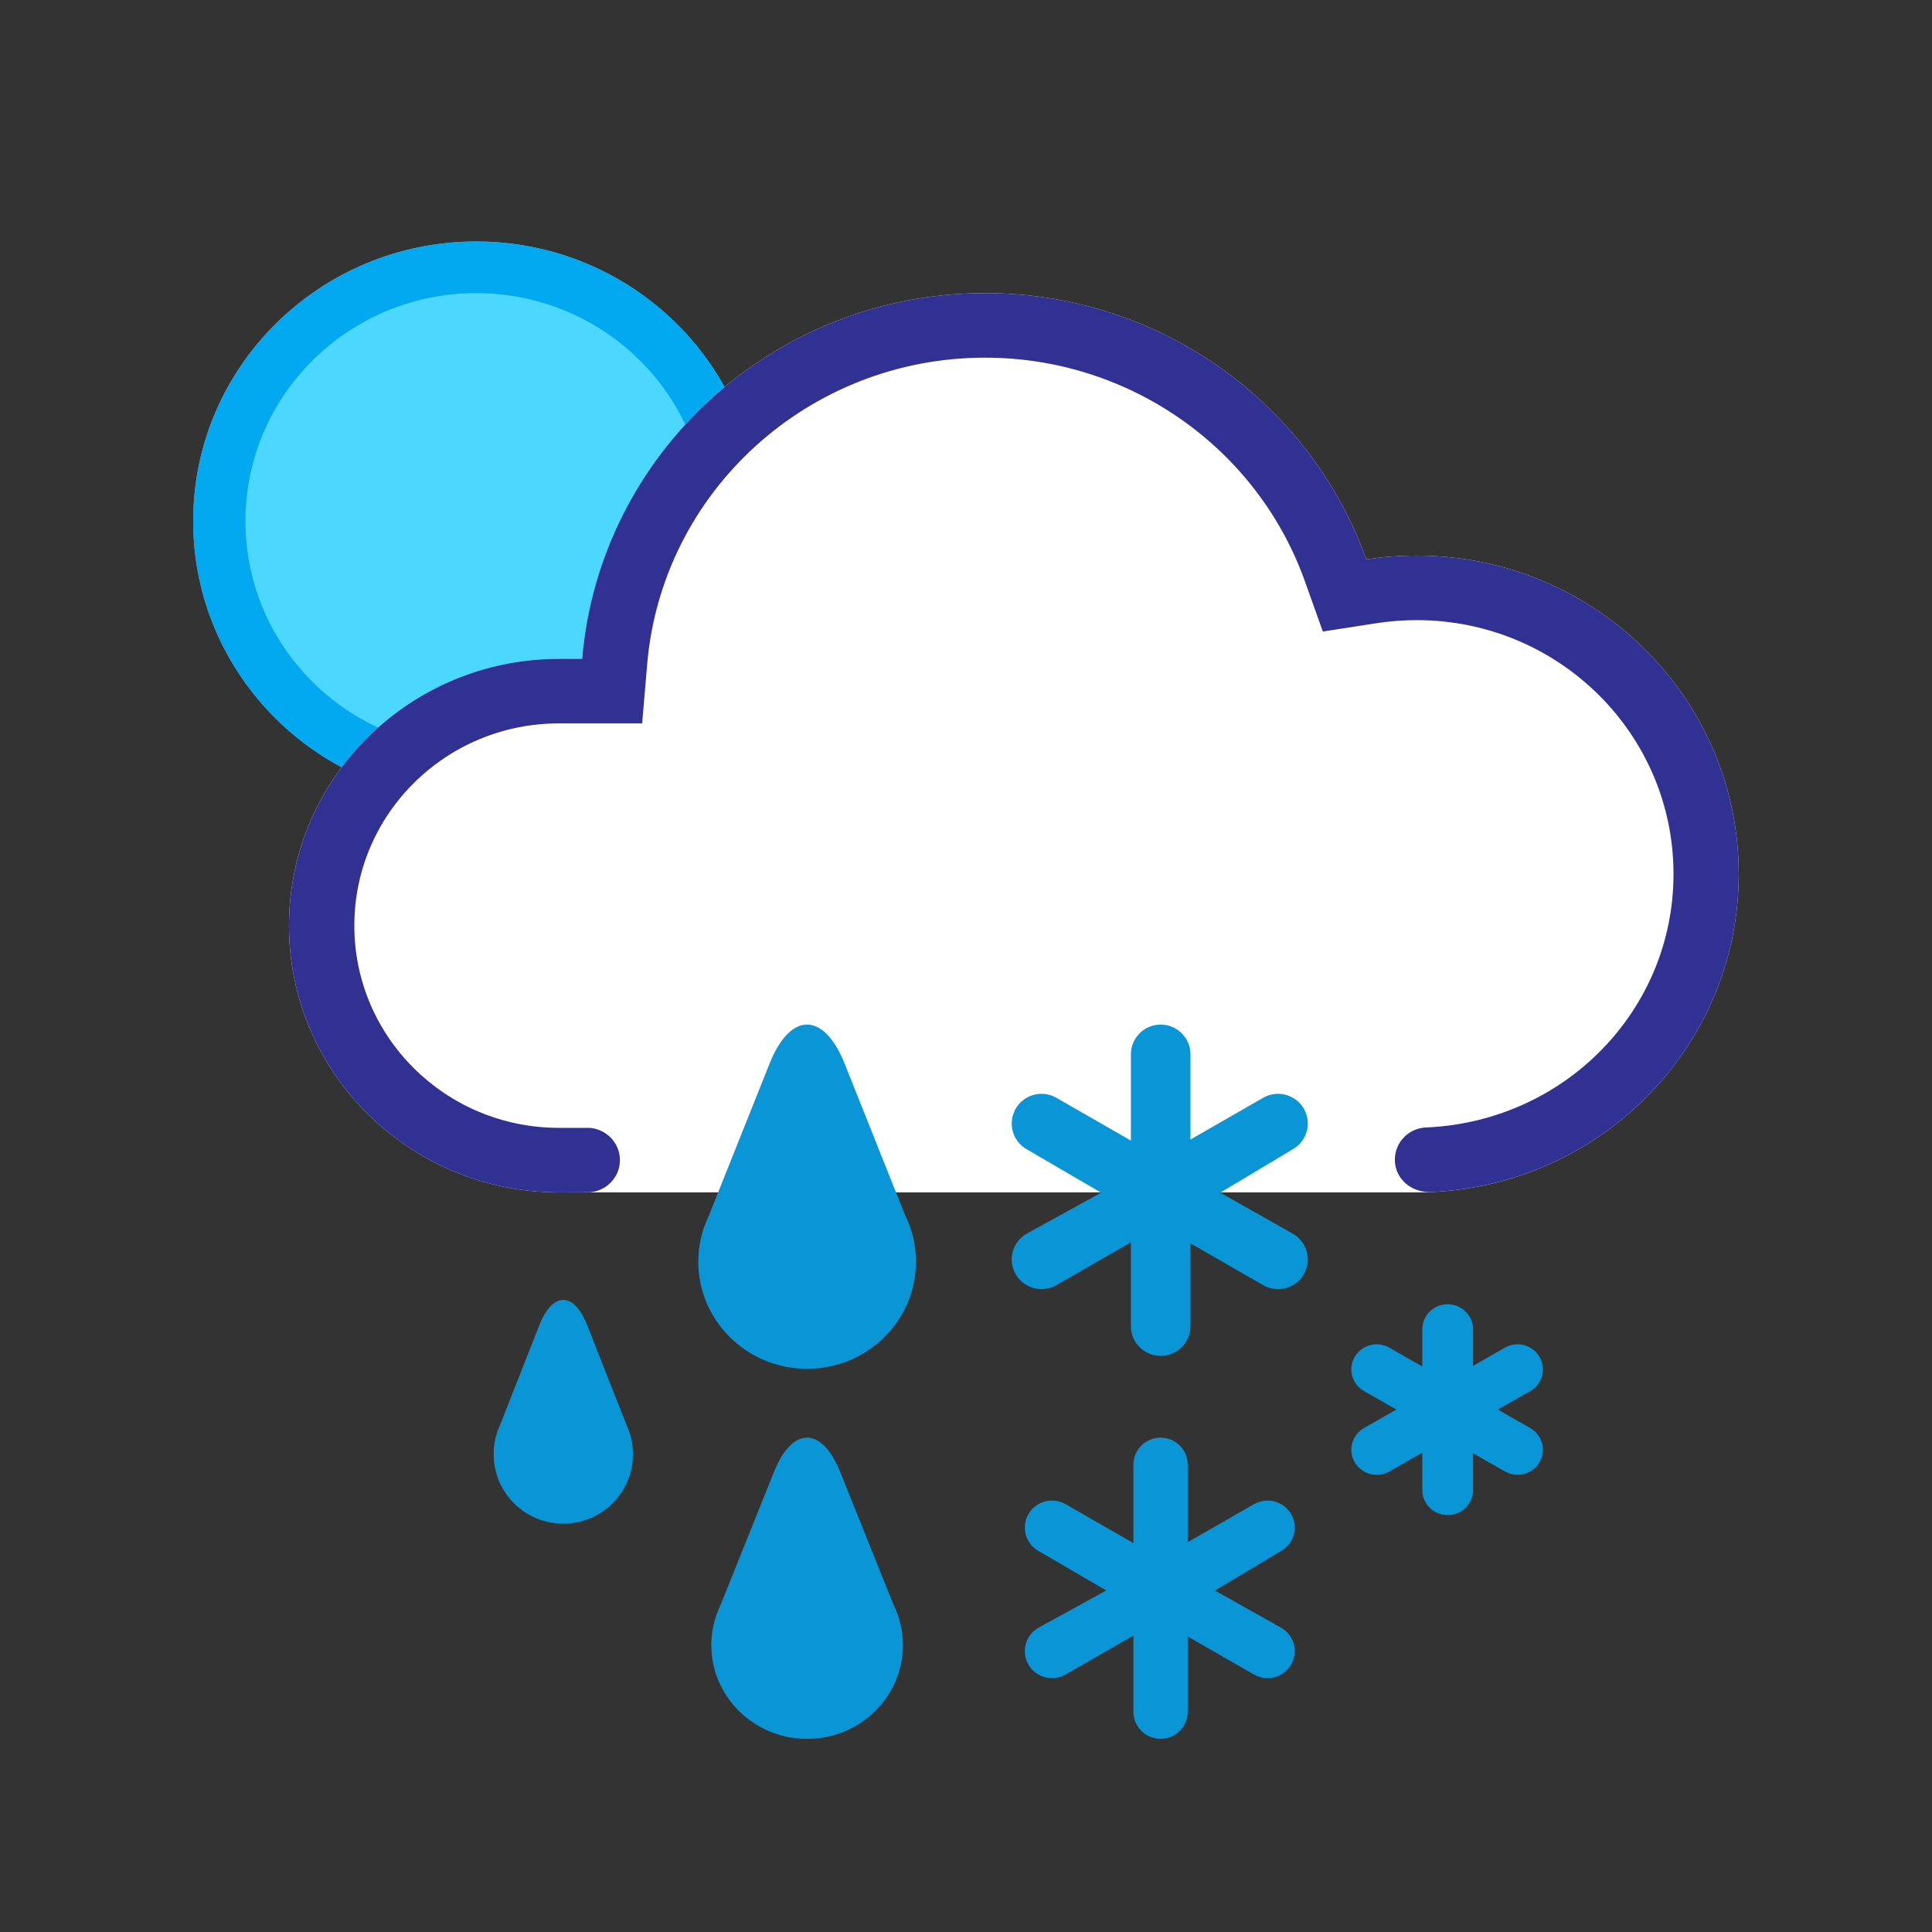 <svg xmlns="http://www.w3.org/2000/svg" width="40" height="40" viewBox="0 0 40 40">
    <rect x="0" y="0" width="40" height="40" fill="#333333" stroke="none"/>
    <g fill="none" fill-rule="evenodd">
        <g fill-rule="nonzero">
            <g>
                <g>
                    <path fill="#4CD7FF" d="M5.86 11.58C2.622 11.58 0 8.988 0 5.79S2.623 0 5.86 0c3.235 0 5.858 2.592 5.858 5.79s-2.623 5.79-5.859 5.79z" transform="translate(4, 5)"/>
                    <path fill="#02A9F1" d="M5.86 10.511c2.638 0 4.777-2.113 4.777-4.72 0-2.608-2.14-4.722-4.778-4.722-2.638 0-4.777 2.114-4.777 4.721 0 2.608 2.139 4.721 4.777 4.721zm0 1.07C2.622 11.58 0 8.987 0 5.79 0 2.591 2.623 0 5.86 0c3.235 0 5.858 2.592 5.858 5.79s-2.623 5.79-5.859 5.79z" transform="translate(4, 5)"/>
                </g>
                <g>
                    <path fill="#FFF" d="M14.41 0c3.645 0 6.746 2.3 7.895 5.514.34-.053.687-.08 1.041-.08 3.684 0 6.67 2.951 6.67 6.592 0 3.64-2.986 6.592-6.67 6.592H5.59C2.502 18.618 0 16.146 0 13.095c0-3.05 2.502-5.523 5.589-5.523h.48C6.43 3.33 10.027 0 14.411 0z" transform="translate(4, 5) translate(1.983, 1.069)"/>
                    <path fill="#303193" d="M28.665 12.026c0-2.903-2.381-5.256-5.319-5.256-.28 0-.558.022-.831.064l-1.11.172-.374-1.047c-.984-2.748-3.621-4.623-6.62-4.623-3.655 0-6.69 2.773-6.995 6.348l-.104 1.224H5.59c-2.34 0-4.237 1.874-4.237 4.187s1.897 4.187 4.237 4.187h.63c.353.024.632.314.632.668 0 .354-.279.643-.631.666l-.631.002C2.502 18.618 0 16.146 0 13.095c0-3.05 2.502-5.523 5.589-5.523h.48C6.43 3.33 10.027 0 14.411 0c3.644 0 6.745 2.3 7.894 5.514.34-.053.687-.08 1.041-.08 3.684 0 6.67 2.951 6.67 6.592 0 3.551-2.84 6.446-6.4 6.586-.418-.003-.72-.302-.72-.671 0-.37.302-.668.676-.668 2.867-.14 5.093-2.444 5.093-5.247z" transform="translate(4, 5) translate(1.983, 1.069)"/>
                </g>
                <g fill="#0A95D7">
                    <path d="M19.227 8.862l-.682.39c-.251.143-.572.057-.717-.19-.145-.249-.059-.566.192-.709l.671-.383-.67-.382c-.252-.143-.338-.46-.193-.709.145-.248.466-.333.717-.19l.682.39v-.77c0-.287.235-.519.525-.519.29 0 .525.232.525.519v.757l.66-.377c.25-.143.572-.058.717.19.144.248.058.566-.193.709l-.67.382.67.383c.251.143.337.46.193.708-.145.248-.466.334-.717.19l-.66-.376v.762c0 .286-.235.518-.525.518-.29 0-.525-.232-.525-.518v-.775zM13.194 4.508l-1.542.886c-.295.17-.672.07-.843-.225-.17-.293-.069-.67.226-.839l1.542-.85-1.542-.9c-.295-.17-.396-.546-.226-.84.17-.293.548-.394.843-.224l1.542.886V.614c0-.339.276-.614.616-.614.34 0 .617.275.617.614V2.38l1.504-.864c.295-.17.672-.07.843.224.17.294.069.67-.226.84l-1.504.9 1.504.85c.295.17.396.546.226.84-.17.293-.548.394-.843.224l-1.504-.865v1.716c0 .34-.276.614-.617.614-.34 0-.616-.275-.616-.614V4.508zM13.246 12.65l-1.405.806c-.27.154-.613.062-.768-.205-.156-.267-.063-.608.205-.763l1.406-.772-1.406-.82c-.268-.153-.36-.495-.205-.762s.499-.359.768-.205l1.405.806V9.11c0-.308.252-.558.563-.558.31 0 .562.25.562.558v1.606l1.371-.787c.27-.154.613-.062.769.205.155.267.063.609-.206.763l-1.372.82 1.372.771c.269.155.36.496.206.763-.156.267-.5.359-.769.205l-1.371-.787v1.56c0 .308-.252.558-.562.558-.31 0-.563-.25-.563-.558v-1.58zM2.742 8.267c.091.19.143.402.143.626 0 .795-.646 1.44-1.443 1.44C.646 10.333 0 9.688 0 8.893c0-.22.05-.43.138-.616l.808-2.053c.274-.697.718-.697.992 0l.804 2.043zM8.52 3.948c.144.29.224.617.224.962 0 1.224-1.01 2.216-2.254 2.216S4.237 6.134 4.237 4.91c0-.339.077-.66.216-.947L5.715.803c.428-1.07 1.121-1.071 1.55 0L8.52 3.949zM8.277 12.006c.126.255.196.54.196.842 0 1.071-.888 1.94-1.983 1.94-1.095 0-1.983-.869-1.983-1.94 0-.296.068-.577.19-.829l1.11-2.764c.377-.937.988-.938 1.365 0l1.105 2.751z" transform="translate(4, 5) translate(6.22, 16.213)"/>
                </g>
            </g>
        </g>
    </g>
</svg>
